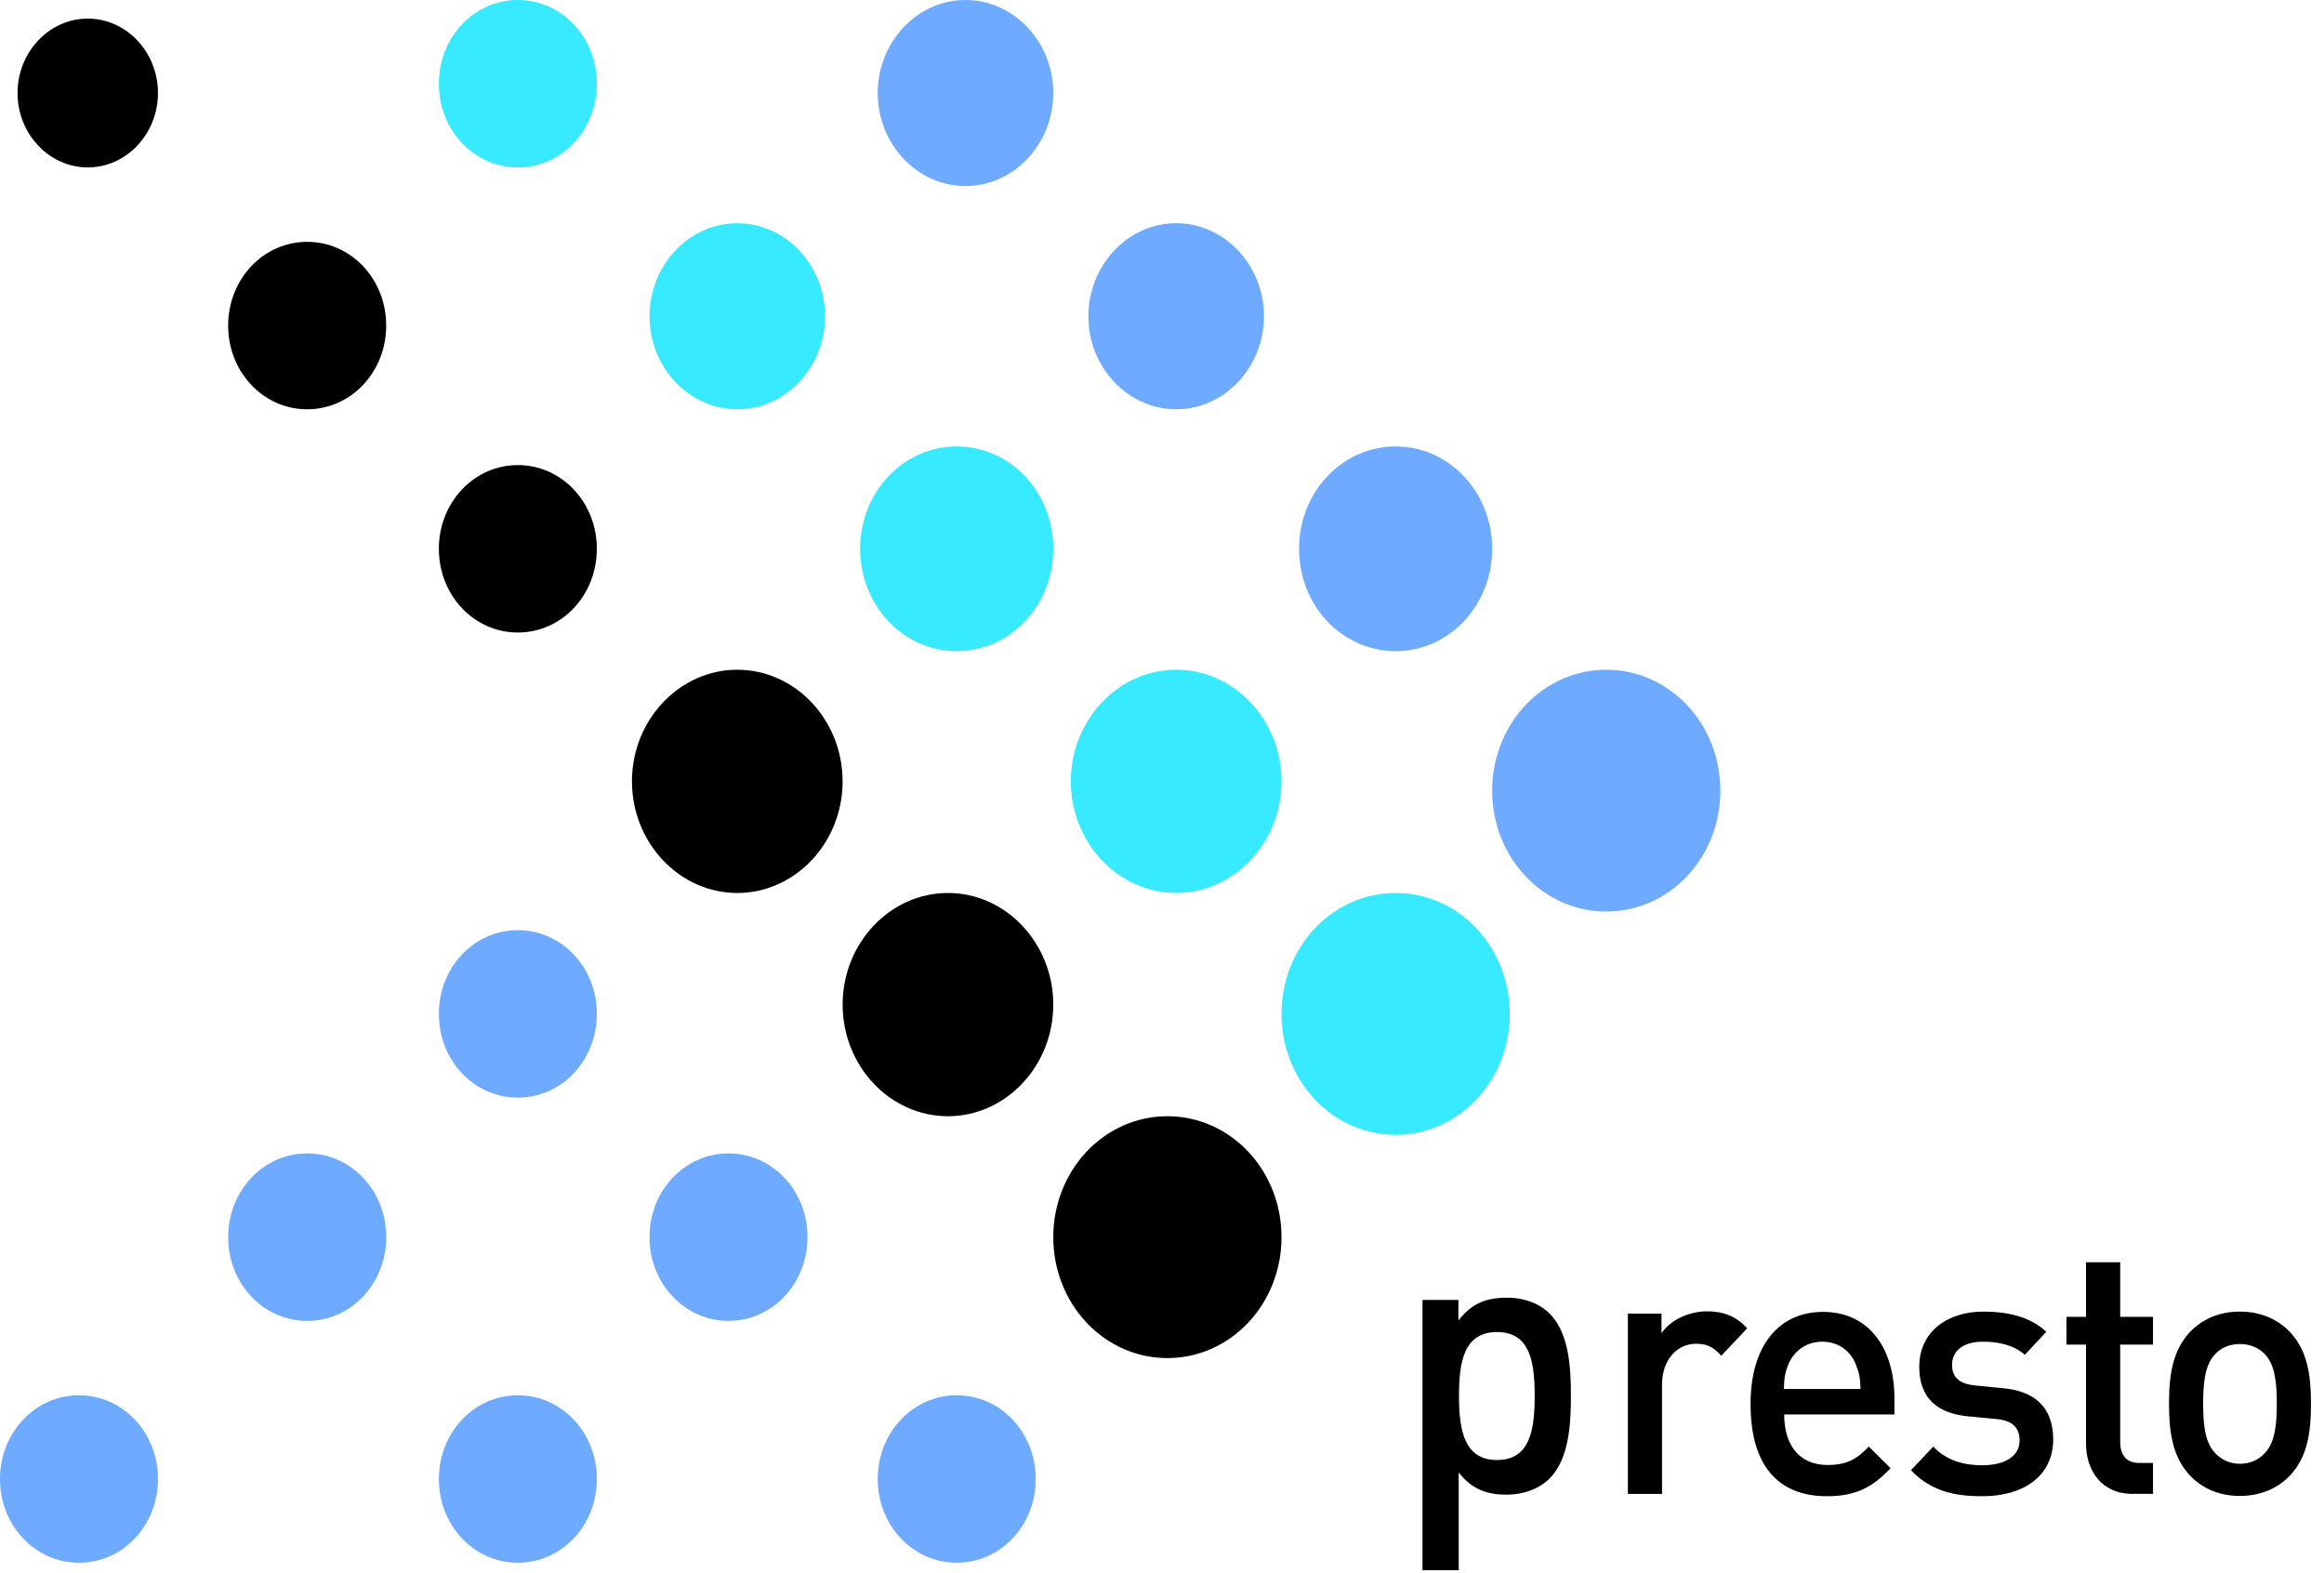 <?xml version="1.0" standalone="no"?><!DOCTYPE svg PUBLIC "-//W3C//DTD SVG 1.1//EN" "http://www.w3.org/Graphics/SVG/1.1/DTD/svg11.dtd"><svg t="1637767493361" class="icon" viewBox="0 0 1513 1024" version="1.1" xmlns="http://www.w3.org/2000/svg" p-id="65931" xmlns:xlink="http://www.w3.org/1999/xlink" width="295.508" height="200"><defs><style type="text/css"></style></defs><path d="M571.437 60.559C571.437 27.257 597.142 0 628.563 0c31.428 0 57.148 27.256 57.148 60.559 0 33.303-25.72 60.552-57.148 60.552-31.42 0-57.126-27.249-57.126-60.552z" fill="#6EAAFF" p-id="65932"></path><path d="M622.863 423.884c34.854 0 62.856-29.666 62.856-66.613 0-36.939-27.994-66.628-62.856-66.628-16.693-0.045-32.708 6.965-44.499 19.464-11.799 12.506-18.409 29.478-18.364 47.164-0.045 17.679 6.566 34.65 18.364 47.149 11.799 12.499 27.814 19.509 44.499 19.464z" fill="#37EAFF" p-id="65933"></path><path d="M765.726 266.444c31.435 0 57.141-27.256 57.141-60.559 0-33.295-25.705-60.552-57.148-60.552-31.435 0-57.141 27.256-57.141 60.552 0 33.303 25.713 60.559 57.148 60.559z m142.863 157.44c16.685 0.053 32.708-6.95 44.499-19.456 11.806-12.499 18.409-29.478 18.364-47.157 0-36.939-28.009-66.628-62.863-66.628-16.685-0.045-32.7 6.957-44.499 19.464-11.799 12.499-18.409 29.478-18.357 47.164 0 36.932 27.994 66.613 62.856 66.613z m137.141 12.107c-19.712-0.038-38.626 8.237-52.57 23.01-13.944 14.773-21.76 34.816-21.722 55.71-0.038 20.887 7.778 40.93 21.722 55.703 13.937 14.765 32.858 23.04 52.57 22.995 19.712 0.045 38.626-8.23 52.57-23.002 13.937-14.765 21.76-34.808 21.715-55.695 0.038-20.894-7.77-40.937-21.715-55.71-13.937-14.773-32.858-23.048-52.57-23.01z" fill="#6EAAFF" p-id="65934"></path><path d="M765.726 581.316c37.722 0 68.57-32.7 68.57-72.659 0-39.966-30.856-72.666-68.57-72.666-37.73 0-68.578 32.7-68.578 72.666 0 39.959 30.856 72.659 68.578 72.659z m142.863 0c-19.712-0.038-38.626 8.245-52.57 23.01-13.937 14.773-21.752 34.816-21.715 55.703-0.045 20.894 7.77 40.945 21.715 55.718 13.937 14.78 32.858 23.063 52.57 23.025 19.72 0.038 38.633-8.252 52.578-23.025 13.929-14.773 21.752-34.824 21.715-55.718 0.03-20.887-7.785-40.93-21.722-55.703-13.937-14.765-32.858-23.04-52.57-23.01zM480 266.436c31.443 0 57.141-27.256 57.141-60.552s-25.698-60.552-57.141-60.552c-31.428 0-57.133 27.256-57.133 60.552 0 33.303 25.705 60.559 57.133 60.559zM337.144 0c-13.658-0.06-26.767 5.662-36.42 15.895-9.66 10.24-15.059 24.132-14.999 38.603 0 30.283 22.837 54.505 51.418 54.505s51.418-24.215 51.418-54.513c0.06-14.464-5.346-28.356-14.999-38.596C363.911 5.663 350.795-0.06 337.144 0.008z" fill="#37EAFF" p-id="65935"></path><path d="M337.144 605.546c-13.658-0.06-26.767 5.662-36.42 15.887-9.66 10.24-15.059 24.132-14.999 38.596 0 30.306 22.837 54.52 51.418 54.52s51.418-24.215 51.418-54.513c0.06-14.472-5.346-28.371-14.999-38.596-9.653-10.24-22.769-15.962-36.42-15.895z m137.141 145.318c-13.658-0.06-26.767 5.662-36.427 15.895-9.653 10.232-15.059 24.124-14.999 38.596 0 30.283 22.844 54.513 51.426 54.513 28.582 0 51.418-24.207 51.418-54.513 0.06-14.472-5.338-28.371-14.999-38.603-9.653-10.232-22.769-15.947-36.42-15.887z m148.578 157.44c-13.658-0.053-26.767 5.67-36.42 15.902-9.66 10.225-15.059 24.124-15.006 38.588 0 30.306 22.844 54.52 51.426 54.52 28.574 0 51.418-24.215 51.418-54.513 0.053-14.479-5.346-28.371-14.999-38.603s-22.769-15.955-36.42-15.887z m-422.867-157.44c-13.658-0.06-26.775 5.655-36.442 15.887-9.653 10.232-15.059 24.132-15.006 38.603-0.06 14.479 5.346 28.386 15.006 38.618 9.66 10.24 22.784 15.962 36.442 15.902 13.658 0.06 26.775-5.67 36.435-15.91 9.653-10.24 15.051-24.139 14.984-38.611 0.06-14.472-5.338-28.363-14.991-38.596-9.66-10.24-22.769-15.955-36.427-15.887z m137.148 157.44c-13.658-0.053-26.767 5.662-36.42 15.895-9.66 10.24-15.059 24.132-14.999 38.596 0 30.306 22.837 54.52 51.418 54.52s51.418-24.215 51.418-54.513c0.06-14.472-5.346-28.371-14.999-38.603s-22.769-15.947-36.42-15.887z m-285.718 0c-13.651-0.053-26.767 5.662-36.42 15.895-9.66 10.24-15.059 24.124-15.006 38.596 0 30.306 22.844 54.52 51.426 54.52 28.582 0 51.426-24.215 51.426-54.513 0.053-14.472-5.346-28.371-14.999-38.603-9.66-10.232-22.769-15.947-36.427-15.887z" fill="#6EAAFF" p-id="65936"></path><path d="M57.141 12.108c-25.148 0-45.719 21.798-45.719 48.444 0 26.639 20.57 48.437 45.719 48.437s45.704-21.798 45.704-48.437c0-26.647-20.555-48.444-45.704-48.444zM199.996 157.44c-13.658-0.06-26.775 5.662-36.442 15.887-9.653 10.24-15.059 24.139-15.006 38.611-0.053 14.479 5.346 28.371 15.014 38.603 9.66 10.24 22.776 15.962 36.442 15.887 13.651 0.068 26.76-5.662 36.412-15.887 9.66-10.24 15.059-24.132 14.999-38.603 0.06-14.472-5.331-28.371-14.984-38.603-9.66-10.232-22.776-15.955-36.435-15.887zM337.144 302.773c-13.658-0.06-26.767 5.662-36.42 15.895-9.66 10.24-15.059 24.132-14.999 38.603 0 30.261 22.837 54.49 51.418 54.49s51.418-24.23 51.418-54.49c0.06-14.472-5.346-28.371-14.999-38.603s-22.769-15.955-36.42-15.895zM480 435.991c-37.722 0-68.57 32.7-68.57 72.666s30.856 72.659 68.57 72.659c37.722 0 68.57-32.7 68.57-72.659 0-39.974-30.848-72.666-68.57-72.666zM685.718 653.99c0-39.981-30.848-72.674-68.57-72.674-37.722 0-68.57 32.708-68.57 72.674 0 39.966 30.856 72.659 68.57 72.659 37.722 0 68.57-32.708 68.57-72.659zM760.018 726.649c-19.72-0.045-38.633 8.237-52.578 23.002-13.937 14.773-21.76 34.816-21.722 55.703-0.038 20.894 7.778 40.945 21.715 55.718 13.944 14.773 32.866 23.055 52.578 23.017 19.72 0.038 38.633-8.245 52.578-23.017 13.937-14.78 21.752-34.824 21.715-55.718 0.038-20.887-7.778-40.93-21.722-55.703-13.937-14.765-32.858-23.04-52.57-23.002z" fill="#000000" p-id="65937"></path><path d="M1081.697 867.908v-12.747h-21.896v117.338h22.249v-71.303c0-16.173 10.059-26.443 22.076-26.443 7.718 0 11.49 2.47 16.512 7.8l16.866-17.875c-7.71-8.184-15.789-11.038-26.376-11.038-12.386 0.196-23.695 5.896-29.44 14.268z m151.65 42.406v10.466h-71.785c0 20.156 10.044 32.904 28.175 32.904 12.386 0 19.019-3.614 26.918-11.979l14.185 14.072c-11.317 11.972-22.084 18.251-41.464 18.251-27.633 0-49.709-15.405-49.709-60.092 0-37.858 18.485-59.904 47.021-59.904 29.432-0.196 46.66 23.002 46.66 56.282z m-22.076-6.084c-0.181-7.228-0.904-10.654-3.057-15.977-3.403-8.749-11.302-14.833-21.888-14.833-10.413 0-18.485 6.084-22.076 14.833-2.153 5.323-2.696 8.749-2.876 15.977h49.897z m92.25-0.565l-17.416-1.717c-11.844-1.137-15.247-6.468-15.247-13.5 0-8.749 6.814-15.029 20.104-15.029 10.406 0 20.277 2.281 27.272 8.561l13.997-15.021c-10.225-9.51-24.403-13.124-41.096-13.124-23.153 0-41.638 12.936-41.638 35.938 0 20.548 12.024 30.622 32.663 32.331l17.769 1.709c10.767 0.949 14.893 6.099 14.893 13.892 0 11.023-10.767 16.158-24.23 16.158-10.948 0-22.965-2.47-31.947-12.168l-14.532 15.405c13.101 13.688 28.348 16.919 46.479 16.919 26.383 0 46.125-12.74 46.125-37.271-0.181-20.917-12.386-31.375-33.205-33.084z m76.8-81.973h-22.249v35.561h-12.74v18.071h12.74v64.467c0 16.926 9.69 32.708 30.328 32.708h13.282v-20.164h-9.148c-8.26 0-12.205-5.128-12.205-13.688v-63.322h21.353v-18.071h-21.353v-35.561z m111.096 46.02c10.413 11.603 13.101 26.443 13.101 46.027 0 19.968-2.688 34.613-13.101 46.208-7.176 7.793-18.123 13.892-33.205 13.892-15.074 0-25.841-6.099-33.024-13.892-10.398-11.595-13.094-26.436-13.094-46.208 0-19.584 2.696-34.424 13.101-46.027 7.176-7.793 17.95-13.877 33.016-13.877 15.081 0 26.029 6.084 33.205 13.877z m-9.148 46.027c0-12.747-0.904-24.915-7.725-32.136-4.126-4.375-9.871-6.656-16.339-6.656-6.626 0-12.017 2.281-16.151 6.656-6.814 7.221-7.718 19.388-7.718 32.136 0 12.74 0.904 24.907 7.718 32.136 4.134 4.375 9.698 7.032 16.158 7.032 6.46 0 12.198-2.47 16.339-7.032 6.814-7.228 7.718-19.396 7.718-32.136z" fill="#000000" p-id="65938"></path><path d="M980.721 844.808c11.881-0.211 22.242 4.058 28.762 10.963 11.881 12.597 13.229 33.928 13.229 52.826 0 19.095-1.34 40.433-13.229 53.233-6.52 6.904-16.881 11.166-28.762 11.166-12.649 0-22.438-3.448-31.059-14.419v63.593h-23.582v-175.947h23.386v13.41c8.817-11.377 18.409-14.825 31.247-14.825z m-6.136 22.34c-21.474 0-24.734 19.305-24.734 41.449s3.26 41.848 24.734 41.848c21.474 0 24.546-19.501 24.546-41.848 0-22.136-3.072-41.449-24.546-41.449z" fill="#000000" p-id="65939"></path></svg>